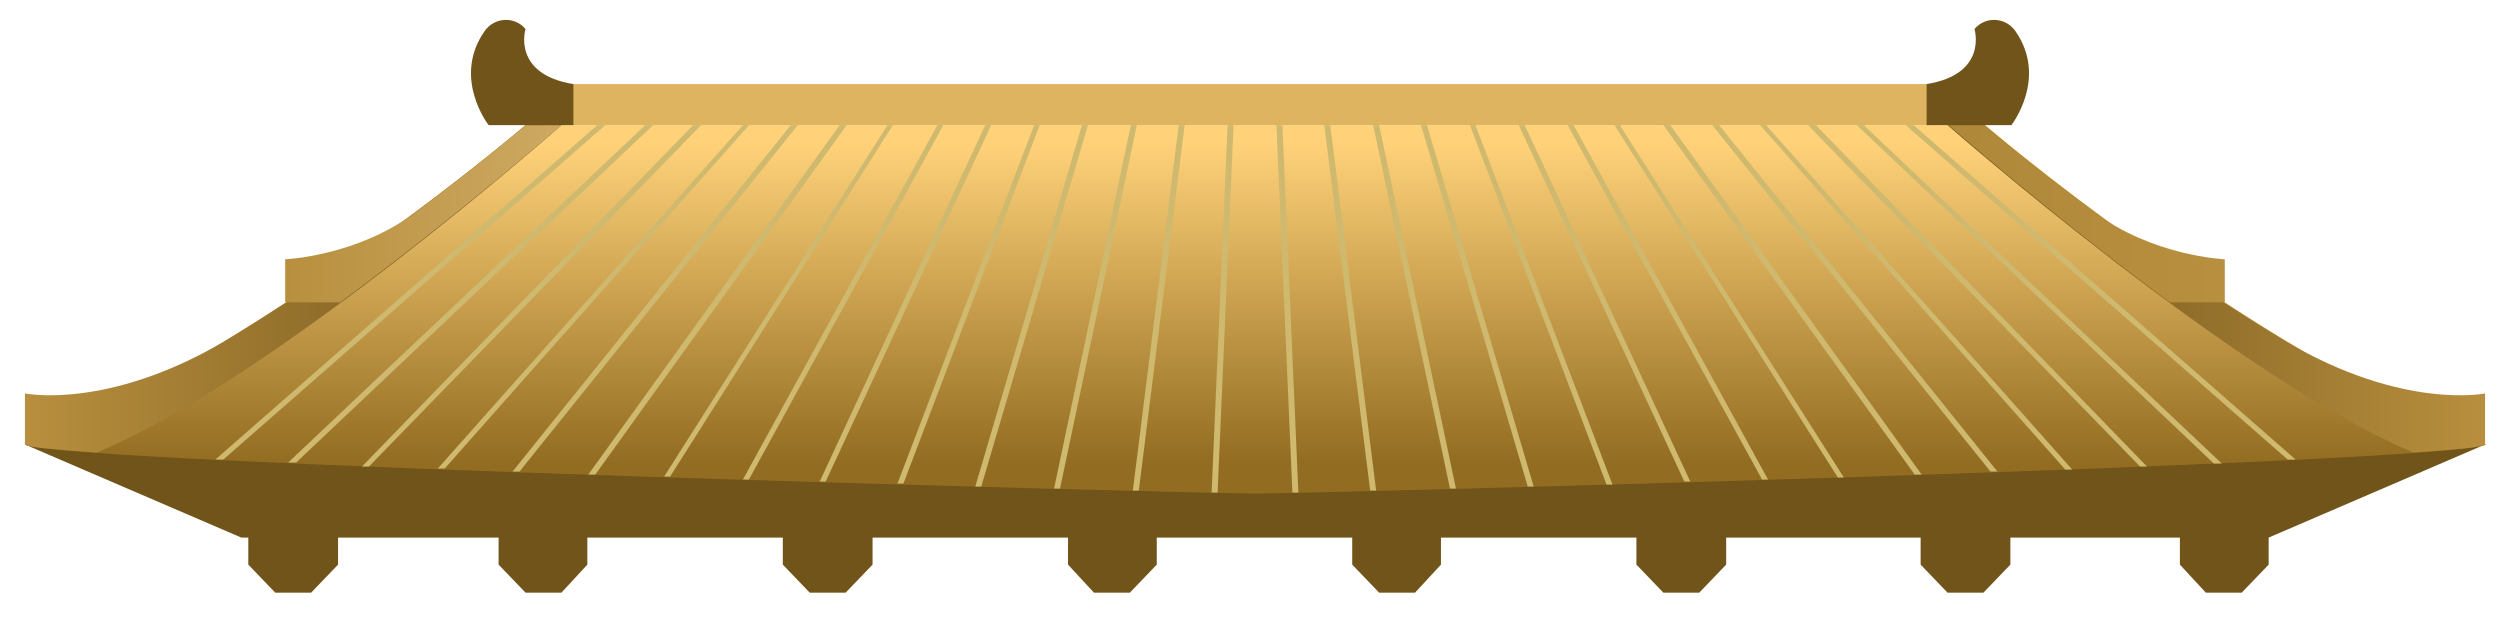 <svg width="1130" height="281" viewBox="0 0 1130 281" fill="none" xmlns="http://www.w3.org/2000/svg">
<path d="M11.27 200.908H1123.24L1025.43 242.99H109.08L11.27 200.908Z" fill="#71541A"/>
<path d="M896.97 56.562H237.54C237.54 56.562 124.405 153.849 11.27 200.908C24.792 209.506 541.337 223.081 567.48 223.081C593.623 223.081 1109.72 209.506 1123.69 200.908C1010.56 153.849 897.42 56.562 897.42 56.562H896.97Z" fill="url(#paint0_linear_1425_1386)"/>
<path d="M896.97 56.562C896.97 56.562 956.918 108.147 1033.09 154.301C1086.28 185.523 1123.24 177.831 1123.24 177.831V200.908C1121.44 202.266 1109.72 203.171 1090.79 204.528C1010.11 170.591 880.293 56.562 880.293 56.562H896.519H896.97Z" fill="url(#paint1_linear_1425_1386)"/>
<path d="M896.969 56.562C896.969 56.562 915.9 72.852 946.099 95.477C972.693 115.839 1005.6 117.196 1005.6 117.196V136.654H980.806C926.718 96.834 880.742 56.562 880.742 56.562H896.969Z" fill="url(#paint2_linear_1425_1386)"/>
<path d="M237.54 56.562C237.54 56.562 177.592 108.147 101.417 154.301C48.23 185.523 11.27 177.831 11.27 177.831V200.908C13.072 202.266 24.792 203.171 43.723 204.528C124.405 171.044 253.767 56.562 253.767 56.562H237.54Z" fill="url(#paint3_linear_1425_1386)"/>
<path d="M237.542 56.562C237.542 56.562 218.611 72.852 188.411 95.477C161.818 115.839 128.914 117.196 128.914 117.196V136.654H153.705C207.793 96.834 253.768 56.562 253.768 56.562H237.542Z" fill="url(#paint4_linear_1425_1386)"/>
<path d="M426.399 56.562H423.695L335.801 216.746C336.702 216.746 337.604 216.746 338.505 216.746L426.399 56.562Z" fill="#CEB96E"/>
<path d="M448.035 56.562H445.33L370.508 217.651C371.409 217.651 372.311 217.651 373.212 217.651L448.035 56.562Z" fill="#CEB96E"/>
<path d="M470.12 56.562H467.415L405.664 218.555C406.566 218.555 407.467 218.555 408.368 218.555L470.12 56.109V56.562Z" fill="#CEB96E"/>
<path d="M557.565 56.562H554.86L547.648 222.628C548.55 222.628 549.451 222.628 550.353 222.628L557.565 56.562Z" fill="#CEB96E"/>
<path d="M535.477 56.562H532.773L512.039 221.723C512.941 221.723 513.842 221.723 514.743 221.723L535.477 56.562Z" fill="#CEB96E"/>
<path d="M513.841 56.562H511.137L476.43 220.818C477.331 220.818 478.233 220.818 479.134 220.818L513.841 56.562Z" fill="#CEB96E"/>
<path d="M491.754 56.562H489.049L440.82 219.913C441.722 219.913 442.623 219.913 443.525 219.913L491.754 56.562Z" fill="#CEB96E"/>
<path d="M97.359 207.696C98.712 207.696 99.613 207.696 100.965 207.696L273.598 56.562H269.992L97.359 207.696Z" fill="#CEB96E"/>
<path d="M295.232 56.562H291.626L130.262 209.053C131.614 209.053 132.515 209.053 133.868 209.053L295.232 56.562Z" fill="#CEB96E"/>
<path d="M316.868 56.562H313.262L163.617 210.863C164.519 210.863 165.871 210.863 166.772 210.863L316.868 56.562Z" fill="#CEB96E"/>
<path d="M338.956 56.562H335.801L197.875 211.768C198.776 211.768 200.129 211.768 201.03 211.768L338.956 56.109V56.562Z" fill="#CEB96E"/>
<path d="M382.675 56.562H379.52L265.934 214.483C266.835 214.483 267.737 214.483 269.089 214.483L382.675 56.562Z" fill="#CEB96E"/>
<path d="M404.312 56.562H401.157L300.191 215.388C301.093 215.388 301.994 215.388 302.896 215.388L403.861 56.109L404.312 56.562Z" fill="#CEB96E"/>
<path d="M360.591 56.562H357.436L231.68 213.126C232.581 213.126 233.933 213.126 234.835 213.126L360.591 56.562Z" fill="#CEB96E"/>
<path d="M667.091 56.562H664.387L726.138 219.008C727.039 219.008 727.941 219.008 728.842 219.008L667.091 57.014V56.562Z" fill="#CEB96E"/>
<path d="M798.706 56.562H795.551L933.477 212.221C934.378 212.221 935.73 212.221 936.632 212.221L798.706 57.014V56.562Z" fill="#CEB96E"/>
<path d="M820.793 56.562H817.188L967.283 210.863C968.185 210.863 969.537 210.863 970.438 210.863L820.793 56.562Z" fill="#CEB96E"/>
<path d="M777.073 56.562H773.918L899.674 213.126C900.575 213.126 901.928 213.126 902.829 213.126L777.073 56.562Z" fill="#CEB96E"/>
<path d="M842.879 56.562H839.273L1000.64 209.506C1001.99 209.506 1002.89 209.506 1004.24 209.506L842.879 57.014V56.562Z" fill="#CEB96E"/>
<path d="M864.965 56.562H861.359L1033.99 207.696C1035.34 207.696 1036.25 207.696 1037.6 207.696L864.965 56.562Z" fill="#CEB96E"/>
<path d="M754.987 56.562H751.832L865.418 214.483C866.319 214.483 867.221 214.483 868.573 214.483L754.987 56.562Z" fill="#CEB96E"/>
<path d="M689.177 56.562H686.473L761.295 217.651C762.197 217.651 763.098 217.651 764 217.651L689.177 56.562Z" fill="#CEB96E"/>
<path d="M623.372 56.562H620.668L655.375 220.818C656.276 220.818 657.178 220.818 658.079 220.818L623.372 56.562Z" fill="#CEB96E"/>
<path d="M584.157 222.628C585.059 222.628 585.96 222.628 586.862 222.628L579.65 56.562H576.945L584.157 222.628Z" fill="#CEB96E"/>
<path d="M645.005 56.562H642.301L690.53 219.913C691.431 219.913 692.333 219.913 693.234 219.913L645.005 56.562Z" fill="#CEB96E"/>
<path d="M732.901 56.562H729.746L830.711 215.841C831.613 215.841 832.514 215.841 833.416 215.841L732.451 57.014L732.901 56.562Z" fill="#CEB96E"/>
<path d="M601.283 56.562H598.578L619.312 221.723C620.214 221.723 621.115 221.723 622.016 221.723L601.283 56.562Z" fill="#CEB96E"/>
<path d="M711.263 56.562H708.559L796.452 216.746C797.354 216.746 798.255 216.746 799.157 216.746L711.263 56.562Z" fill="#CEB96E"/>
<path d="M871.73 38.009H258.727V56.562H871.73V38.009Z" fill="#DFB460"/>
<path d="M220.863 56.562C220.863 56.562 204.186 35.294 219.06 14.027C223.568 7.692 232.583 7.24 237.541 13.122C237.541 13.122 231.23 33.484 259.176 38.009V56.562H221.314H220.863Z" fill="#71541A"/>
<path d="M909.141 56.562C909.141 56.562 925.818 35.294 910.944 14.027C906.436 7.692 897.422 7.24 892.464 13.122C892.464 13.122 898.774 33.484 870.828 38.009V56.562H908.69H909.141Z" fill="#71541A"/>
<path d="M394.395 255.208L382.225 267.878H365.998L353.828 255.208V238.918H394.395V255.208Z" fill="#71541A"/>
<path d="M265.483 255.208L253.764 267.878H237.537L225.367 255.208V238.918H265.483V255.208Z" fill="#71541A"/>
<path d="M152.801 255.208L140.631 267.878H124.404L112.234 255.208V238.918H152.801V255.208Z" fill="#71541A"/>
<path d="M522.858 255.208L510.688 267.878H494.461L482.742 255.208V238.918H522.858V255.208Z" fill="#71541A"/>
<path d="M651.315 255.208L639.596 267.878H623.369L611.199 255.208V238.918H651.315V255.208Z" fill="#71541A"/>
<path d="M780.227 255.208L768.057 267.878H751.83L739.66 255.208V238.918H780.227V255.208Z" fill="#71541A"/>
<path d="M908.688 255.208L896.518 267.878H880.291L868.121 255.208V238.918H908.688V255.208Z" fill="#71541A"/>
<path d="M1025.43 255.208L1013.26 267.878H997.032L985.312 255.208V238.918H1025.43V255.208Z" fill="#71541A"/>
<defs>
<linearGradient id="paint0_linear_1425_1386" x1="567.029" y1="64.254" x2="567.029" y2="209.506" gradientUnits="userSpaceOnUse">
<stop stop-color="#FFD27A"/>
<stop offset="1" stop-color="#926C21"/>
</linearGradient>
<linearGradient id="paint1_linear_1425_1386" x1="880.744" y1="130.319" x2="1123.24" y2="130.319" gradientUnits="userSpaceOnUse">
<stop stop-color="#71541A"/>
<stop offset="1" stop-color="#B88F3E"/>
</linearGradient>
<linearGradient id="paint2_linear_1425_1386" x1="-4.86761e-05" y1="96.834" x2="1005.15" y2="96.834" gradientUnits="userSpaceOnUse">
<stop stop-color="#71541A"/>
<stop offset="1" stop-color="#B88F3E"/>
</linearGradient>
<linearGradient id="paint3_linear_1425_1386" x1="253.767" y1="7.80187e-06" x2="11.27" y2="7.80187e-06" gradientUnits="userSpaceOnUse">
<stop stop-color="#71541A"/>
<stop offset="1" stop-color="#B88F3E"/>
</linearGradient>
<linearGradient id="paint4_linear_1425_1386" x1="253.768" y1="96.834" x2="128.914" y2="96.834" gradientUnits="userSpaceOnUse">
<stop stop-color="#CDA962"/>
<stop offset="1" stop-color="#B88F3E"/>
</linearGradient>
</defs>
</svg>
